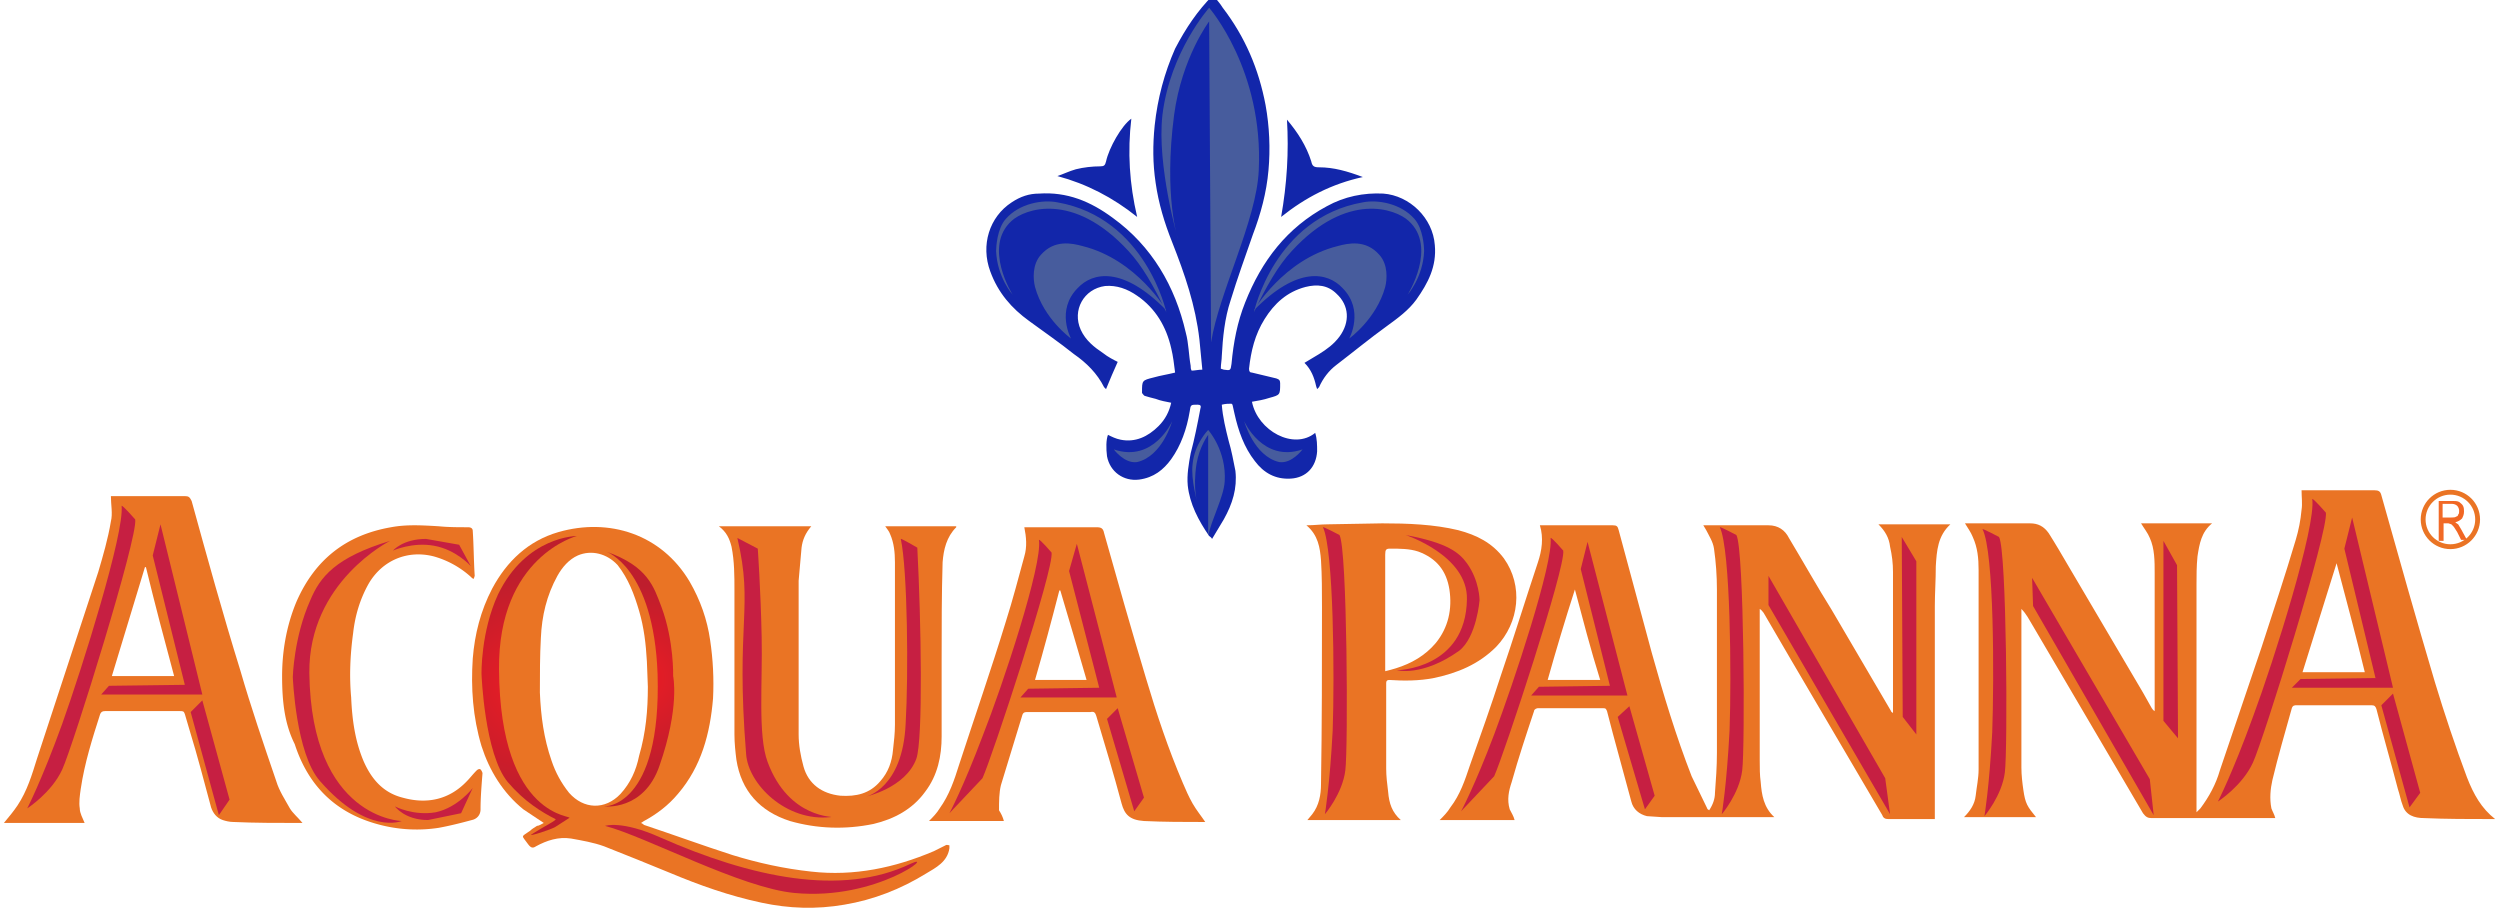 <svg baseProfile="basic" xmlns="http://www.w3.org/2000/svg" viewBox="0 0 257 94"><style>.st0{fill:#ea7424}.st1{fill:#c61f42}.st2{fill:url(#SVGID_1_)}.st3{fill:url(#SVGID_2_)}.st4{fill:#c41f3c}.st5{fill:#1226aa}.st6{fill:#475c9d}.st7{fill:none;stroke:#ea7424;stroke-width:.498}.st8{fill:url(#SVGID_3_)}</style><path class="st0" d="M155.7 84.3h-7.7c.4-.4.8-.8 1.1-1.3 1-1.3 1.5-2.8 2-4.3 1.1-3.1 2.2-6.2 3.2-9.3 1.3-3.8 2.5-7.7 3.8-11.6.4-1.2.6-2.5.2-3.8h7.5c.4 0 .5.1.6.5l3.4 12.6c1.2 4.3 2.5 8.6 4.1 12.7l1.6 3.3c0 .1.1.1.2.2.4-.6.6-1.2.6-1.8.1-1.3.2-2.7.2-4.1v-16.8c0-1.4-.1-2.8-.3-4.2-.1-.7-.5-1.3-.8-1.9l-.3-.5h6.7c1 0 1.7.5 2.1 1.3 1.5 2.5 2.9 5 4.4 7.4l6.1 10.4c0 .1.1.1.2.2v-14.5c0-.9-.1-1.7-.3-2.6-.1-.9-.5-1.6-1.2-2.3h7.4c-1.3 1.2-1.4 2.7-1.5 4.3 0 1.4-.1 2.8-.1 4.1v21.9h-4.8c-.3 0-.5-.1-.6-.4l-9.4-16-2.8-4.8c-.1-.1-.2-.3-.4-.4v15.6c0 .7 0 1.5.1 2.2.1 1.3.3 2.6 1.4 3.6h-11.6l-1.5-.1c-.8-.2-1.4-.7-1.6-1.5l-1.9-7-.6-2.3c-.1-.2-.1-.3-.4-.3h-6.7c-.1 0-.4.1-.4.3-.8 2.4-1.6 4.8-2.3 7.3-.3.9-.5 1.8-.2 2.8.2.4.4.7.5 1.1zm6.2-23.7c-1 3.1-1.9 6.1-2.8 9.3h5.4c-1-3.2-1.8-6.3-2.6-9.3z"/><path class="st1" d="M159.4 55.3c.1-.1 1.3 1.3 1.3 1.3.3 1.6-6.1 21-7.1 23.2l-3.4 3.6s1.4-2.6 3.4-7.9c2-5.3 6.1-17.6 5.8-20.2zm3.8.4l-.7 2.8 3 12-7.3.1-.8.9h9.9zm3.1 18l2.8 9.5 1-1.4-2.6-9.2zm15.5-11.5l12.5 21.5-.5-3.7-12-20.8zm13.8 11.5l-.1-18.5 1.5 2.5v17.8zm-18.8-19.5c0-.1 1.7.8 1.7.8.8 1.4.9 21.9.6 24.2-.3 2.4-2.1 4.5-2.1 4.5s.5-2.9.8-8.6c.2-5.6.1-18.6-1-20.9z"/><path class="st0" d="M256.5 84.2h-.4c-2.3 0-4.6 0-6.9-.1-1 0-1.9-.3-2.2-1.3-.2-.5-.3-1.1-.5-1.7-.7-2.7-1.5-5.4-2.2-8.2-.1-.3-.2-.4-.5-.4h-7.7c-.2 0-.4 0-.5.3-.7 2.5-1.4 4.9-2 7.4-.2.9-.3 1.9-.1 2.9.1.3.3.6.4 1h-12.7c-.4 0-.6-.1-.9-.5l-11.4-19.4c-.3-.5-.6-1.1-1.1-1.6v16.3c0 .8.1 1.6.2 2.3.2 1.4.4 1.7 1.3 2.8h-7.4c.6-.6 1.1-1.3 1.2-2.2.1-.9.3-1.8.3-2.7v-20.5c0-1.2-.1-2.3-.6-3.4-.2-.5-.5-.9-.8-1.4h6.7c.8 0 1.4.3 1.9 1 .7 1.1 1.4 2.3 2.1 3.5l7.6 12.9.9 1.6c.1.1.1.2.3.3v-14.2c0-1.2 0-2.5-.5-3.6-.2-.5-.6-1-.9-1.5h7.3c-1.1.9-1.3 2.1-1.5 3.4-.1 1-.1 2-.1 2.9v23.4l.4-.4c.9-1.2 1.6-2.5 2-3.9l4.3-12.7c1.2-3.7 2.4-7.3 3.5-11 .3-1 .5-2 .6-3.1.1-.6 0-1.3 0-2h7.5c.4 0 .6.1.7.5 1.8 6.4 3.6 12.8 5.5 19.2 1 3.3 2.1 6.6 3.3 9.8.7 1.8 1.5 3.2 2.9 4.3zm-16.3-26.3l-3.5 11.2h6.4c-.9-3.7-1.9-7.4-2.9-11.2z"/><path class="st1" d="M237.7 51.3c.1-.1 1.4 1.4 1.4 1.4.3 1.8-6.4 23.3-7.5 25.7-1.1 2.4-3.6 4-3.6 4s1.5-2.9 3.6-8.7c2.2-5.9 6.5-19.6 6.1-22.4zm4.1 1.9l-.8 3.2 3.2 13.3-7.7.1-.9.9h10.4zm3 19.3l2.9 10.5 1.1-1.5-2.8-10.2zm-35.8-10.2l12.4 21.5-.4-3.7-12.1-20.7zm13.4 11.8v-18.5l1.4 2.5.1 17.8zm-18.6-19.7c0-.1 1.7.8 1.7.8.8 1.4.9 21.9.6 24.2-.3 2.4-2.1 4.5-2.1 4.5s.5-2.9.8-8.6c.2-5.6.2-18.6-1-20.9z"/><path class="st0" d="M144 84.3h-9.6l.5-.6c.7-.9.9-2 .9-3.1.1-6.1.1-12.2.1-18.2 0-1.6 0-3.2-.1-4.8-.1-1.3-.3-2.6-1.5-3.6.8 0 1.5-.1 2.2-.1l5.6-.1c2.6 0 5.3.1 7.8.7 1.9.5 3.5 1.3 4.7 2.9 2 2.8 1.6 6.6-.8 9.1-1.8 1.8-4 2.7-6.4 3.2-1.5.3-3.1.3-4.6.2-.2 0-.3.1-.3.3v8.8c0 .8.1 1.6.2 2.4.1 1.2.4 2.1 1.3 2.9zm-1.6-15.3c.4-.1.8-.2 1.1-.3 1.6-.5 3-1.3 4.1-2.6 1.3-1.6 1.7-3.5 1.4-5.5-.3-1.9-1.3-3.2-3.2-3.9-.9-.3-1.9-.3-2.9-.3-.4 0-.5.1-.5.6v12z"/><path class="st1" d="M136 54.2c0-.1 1.7.8 1.7.8.8 1.4.9 21.9.6 24.2-.3 2.4-2.1 4.5-2.1 4.5s.5-2.9.8-8.6c.2-5.6.1-18.6-1-20.9zm8.5.8c4.3.8 5.5 1.8 6.3 2.9 1.3 1.8 1.3 3.8 1.3 3.8s-.3 3.8-2.1 5.2c-3.8 2.7-6.4 2-6.4 2s7.1-.1 7.2-7.3c.1-4.5-6.3-6.6-6.3-6.6z"/><path class="st0" d="M31.1 84.6h-.3c-2.3 0-4.6 0-6.8-.1-.4 0-.8-.1-1.1-.2-.6-.2-1-.7-1.2-1.3-.7-2.6-1.4-5.3-2.2-7.9l-.5-1.7c-.1-.3-.2-.3-.5-.3h-7.7c-.3 0-.4.1-.5.3-.8 2.5-1.6 5-2 7.7-.1.7-.2 1.4-.1 2 0 .5.3 1 .5 1.5h-8.3c.5-.6 1-1.2 1.4-1.8 1-1.5 1.5-3.2 2-4.8l6.3-19.2c.5-1.7 1-3.4 1.3-5.2.2-.8 0-1.7 0-2.6h7.6c.4 0 .5.1.7.5 1.6 5.8 3.2 11.6 5 17.4 1.1 3.8 2.4 7.6 3.7 11.4.3 1 .9 1.9 1.4 2.8.3.5.8.9 1.3 1.5zm-16.1-26.3h-.1l-3.4 11.2h6.4c-1-3.7-2-7.5-2.9-11.2z"/><path class="st1" d="M12.5 52c.1-.1 1.4 1.4 1.4 1.4.3 1.8-6.4 23.3-7.5 25.7-1.1 2.4-3.6 4-3.6 4s1.5-2.9 3.6-8.7c2.1-5.9 6.4-19.6 6.1-22.4zm4 1.9l-.8 3.2 3.3 13.3-7.8.1-.8.9h10.4zm3.1 19.3l2.9 10.6 1.1-1.6-2.8-10.2z"/><path class="st0" d="M103.2 84.4h-7.7c.4-.4.8-.8 1.1-1.3 1-1.4 1.5-2.9 2-4.5 1.6-4.9 3.3-9.8 4.8-14.7.7-2.2 1.3-4.5 1.9-6.7.3-1 .2-2 0-3h7.4c.5 0 .7.1.8.6 1.4 5 2.8 9.9 4.3 14.9 1.1 3.7 2.3 7.3 3.8 10.8.3.7.6 1.4 1 2.1s.9 1.3 1.3 1.9h-.2c-2 0-4 0-6.1-.1-1.5-.1-2-.7-2.3-1.8-.8-3-1.7-6-2.6-9-.1-.3-.2-.5-.6-.4h-6.5c-.2 0-.4 0-.5.3l-2.2 7.2c-.2.8-.2 1.7-.2 2.6.2.3.4.7.5 1.1zm3.2-14.5h5.3c-.9-3.1-1.8-6.2-2.7-9.2h-.1c-.8 3.1-1.6 6.1-2.5 9.2z"/><path class="st1" d="M106.8 55.5c.1-.1 1.3 1.3 1.3 1.3.3 1.6-6.1 21-7.1 23.2l-3.4 3.6s1.4-2.6 3.4-7.9c2.1-5.3 6.2-17.7 5.8-20.2zm3.9.4l-.8 2.8 3.1 12-7.3.1-.8.9h9.9zm3.1 18l2.8 9.5 1-1.4-2.7-9.2z"/><path class="st0" d="M73.9 54.1h9.5c-.6.7-.9 1.4-1 2.2-.1 1.1-.2 2.2-.3 3.4v15.8c0 1.1.2 2.2.5 3.3.5 1.8 1.9 2.8 3.8 3 1.6.1 3-.2 4.1-1.5.8-.9 1.2-2 1.3-3.2.1-.9.2-1.7.2-2.6v-16.7c0-1-.1-2-.5-2.9-.1-.3-.3-.5-.5-.8h7.3v.1c-1 1-1.3 2.3-1.4 3.6-.1 3.3-.1 6.6-.1 9.9v8c0 2-.4 4-1.7 5.7-1.3 1.8-3.2 2.8-5.3 3.3-2.9.6-5.8.5-8.6-.3-3.1-1-5-3.1-5.5-6.3-.1-.8-.2-1.7-.2-2.6v-14.8c0-1.5 0-3-.3-4.5-.2-.8-.5-1.5-1.3-2.1z"/><path class="st1" d="M92.6 55.4c0-.1 1.7.9 1.7.9.4 7.7.6 19.7-.1 21.7-1.1 3-5.2 3.9-5.2 3.9s3.8-.8 4.1-7.5c.3-5 .2-15.8-.5-19zm-14.7 1l-2.1-1.1c1.7 7.2-.2 8.6.9 22.2.2 3.1 4.1 7 8.7 6.5.6-.1-4.3.3-6.5-5.7-1-2.7-.5-8.2-.6-12.8-.1-4.9-.4-9.1-.4-9.1z"/><path class="st0" d="M29 69.5c0-2.4.4-5.1 1.5-7.7 1.9-4.3 5.1-6.8 9.7-7.6 1.6-.3 3.2-.2 4.9-.1 1 .1 2 .1 3 .1.3 0 .5.1.5.4.1 1.5.1 3 .2 4.6l-.1.3c-.1 0-.2-.1-.3-.2a9.5 9.5 0 0 0-3.8-2.1c-2.7-.7-5.3.4-6.7 2.8-.9 1.6-1.4 3.3-1.6 5.1-.3 2.2-.4 4.4-.2 6.6.1 2.3.4 4.5 1.3 6.6.8 1.8 2 3.2 4 3.7 2.5.7 4.8.2 6.6-1.7.3-.3.6-.7 1-1.1.1-.1.3-.2.4-.1s.2.3.2.4c-.1 1.3-.2 2.5-.2 3.7 0 .6-.4 1-.9 1.1-1.1.3-2.3.6-3.4.8-2.6.4-5.2.1-7.6-.8-3.7-1.4-6-4.1-7.2-7.8-1-2-1.3-4.2-1.3-7z"/><path class="st1" d="M40.4 56.6s1-1.2 3.4-1.2l3.4.6 1.2 2.2s-1.5-1.7-3.8-2.1c-2.2-.4-4.2.5-4.2.5zm.2 26.3s1 1.4 3.4 1.4l3.4-.7 1.2-2.6s-1.5 2-3.8 2.5c-2.3.4-4.2-.6-4.2-.6zM40.1 55.6c-5.6 1.7-7.2 3.7-8.2 6.1-1.7 3.8-1.8 7.9-1.8 7.9s.3 7.9 2.8 10.7c4.9 5.6 8.4 4.1 8.4 4.1s-9.3-.2-9.5-15.2c-.1-9.4 8.3-13.6 8.3-13.6z"/><path class="st0" d="M55.9 84.6l-2.1-1.4c-2.1-1.7-3.5-4-4.3-6.5-.9-3-1.1-6-.9-9 .2-2.5.8-4.9 2-7.2 1.5-2.8 3.7-4.9 6.8-5.8 5.2-1.5 10.6.2 13.5 5.1 1.1 1.9 1.8 3.9 2.1 6 .3 2 .4 4 .3 6-.3 3.6-1.2 7-3.6 9.8-1 1.2-2.2 2.1-3.5 2.8l-.3.2c.2.1.2.1.3.2 3 1 6 2.1 9.1 3.1 2.6.8 5.3 1.4 8.1 1.7 4.4.5 8.6-.4 12.6-2.1l1.2-.6c.1-.1.3 0 .4 0v.3c-.2 1.4-1.4 2-2.4 2.6-2.6 1.6-5.4 2.7-8.4 3.2-2.9.5-5.7.4-8.5-.2-3.3-.7-6.4-1.8-9.5-3.1-2.2-.9-4.4-1.8-6.7-2.7-1.1-.4-2.3-.6-3.4-.8-1.3-.2-2.5.2-3.6.8-.3.2-.5.2-.8-.2-.7-1-.8-.7.2-1.4.2-.2.4-.3.7-.5.2 0 .5-.2.7-.3zm10.7-14l-.1-2.6c-.1-1.8-.3-3.5-.8-5.2s-1.1-3.3-2.2-4.7c-1.1-1.2-2.7-1.6-4.1-1-.9.4-1.6 1.2-2.1 2.1-1.1 2-1.6 4.1-1.7 6.4-.1 1.8-.1 3.7-.1 5.6.1 2.4.4 4.7 1.2 7 .4 1.2 1 2.3 1.8 3.3 1.5 1.7 3.7 1.8 5.3.1 1-1.1 1.6-2.4 1.9-3.9.7-2.4.9-4.7.9-7.1z"/><radialGradient id="SVGID_1_" cx="54.422" cy="108.368" r="11.179" gradientTransform="matrix(1 0 0 -1.026 0 181.758)" gradientUnits="userSpaceOnUse"><stop offset="0" stop-color="#ec1c24"/><stop offset="1" stop-color="#be1e2d"/></radialGradient><path class="st2" d="M59.3 55.1s-5.2 0-8.1 6c-1.8 3.9-1.7 8.2-1.7 8.2s.3 8.2 2.7 11.1c1.7 2 3.5 3.1 4.9 3.8.2.1-1.1.7-2.5 1.6-.2.2 2-.5 2.5-.8l1.4-.9c.7-.3-7.1.3-7.2-15.3-.1-11.6 8-13.7 8-13.7z"/><radialGradient id="SVGID_2_" cx="65.675" cy="26.192" r="9.619" gradientTransform="matrix(1 0 0 -1 0 96)" gradientUnits="userSpaceOnUse"><stop offset="0" stop-color="#ec1c24"/><stop offset="1" stop-color="#be1e2d"/></radialGradient><path class="st3" d="M62.3 56.7c4.3 1.5 4.9 3.6 5.7 5.7 1.3 3.5 1.2 7.1 1.2 7.1s.7 3.2-1.4 9.2c-1.6 4.7-5.7 4.2-5.7 4.2s5.9.2 5.5-13.6c-.4-11-5.3-12.6-5.3-12.6z"/><path class="st4" d="M62.2 84.9s1.7-.6 5.7 1.2c9.3 4.1 18.6 6.1 25.7 2.7 2.8-1.3-3.4 3.8-11.9 3-5.5-.5-15.3-5.8-19.5-6.9z"/><path class="st5" d="M124.7-.5c.3.4.7.8 1 1.3 2.3 3 3.7 6.3 4.4 10 .4 2.2.5 4.5.3 6.7-.2 2.3-.8 4.5-1.6 6.6-.8 2.3-1.6 4.5-2.3 6.8-.6 1.8-.8 3.8-.9 5.7 0 .4-.1.8-.1 1.3l.3.1c.7.1.7.1.8-.6.2-2.2.6-4.3 1.4-6.3 1.7-4.3 4.3-7.7 8.4-9.9 1.8-1 3.8-1.4 5.8-1.3 2.7.2 5.1 2.5 5.3 5.3.2 2.2-.7 3.9-1.9 5.6-.8 1.1-1.9 1.9-3 2.7-1.8 1.3-3.5 2.7-5.2 4-.8.6-1.4 1.4-1.8 2.3l-.2.2-.1-.3c-.2-.9-.5-1.7-1.2-2.4l1.5-.9c.8-.5 1.5-1 2.1-1.8 1.1-1.5 1-3.2-.3-4.4-.9-.9-2-1-3.2-.7-1.9.5-3.2 1.7-4.2 3.3s-1.4 3.3-1.6 5.1c0 .3.1.4.3.4l2.5.6c.3.1.4.2.4.5 0 1.2 0 1.2-1.1 1.5-.6.2-1.2.3-1.8.4.6 3 4.3 5 6.5 3.2.2.6.2 1.3.2 1.9-.1 1.6-1.1 2.7-2.7 2.8-1.6.1-2.8-.6-3.7-1.8-1.1-1.4-1.7-3.1-2.1-4.9l-.2-.9-.1-.1c-.3 0-.6 0-1 .1.1 1.3.4 2.5.7 3.7.3 1 .5 2.1.7 3.1.2 1.8-.3 3.4-1.2 5l-1.2 2c-.1-.2-.2-.2-.3-.3-1.1-1.6-2-3.3-2.2-5.2-.1-1.1.1-2.2.3-3.3.4-1.5.7-3 1-4.6.1-.3 0-.4-.3-.4-.7 0-.7 0-.8.7-.3 1.8-.9 3.5-1.9 4.9-.8 1.1-1.8 1.9-3.3 2.1-1.6.2-3-.8-3.3-2.4-.1-.8-.1-1.7.1-2.2.4.2.8.4 1.3.5 1.5.3 2.8-.3 3.9-1.4.7-.7 1.1-1.5 1.3-2.4-.5-.1-1.1-.2-1.6-.4-.4-.1-.8-.2-1.1-.3-.1 0-.2-.2-.3-.3v-.1c0-1.2 0-1.2 1.2-1.5.7-.2 1.4-.3 2.2-.5-.1-.8-.2-1.7-.4-2.5-.5-2.2-1.6-4.1-3.5-5.4-1-.7-2.1-1.1-3.3-1-2.2.3-3.4 2.5-2.5 4.5.5 1.1 1.4 1.8 2.3 2.4.5.4 1.1.7 1.5.9-.4.9-.8 1.8-1.2 2.8l-.2-.2c-.7-1.4-1.8-2.5-3.1-3.4-1.5-1.2-3.1-2.3-4.6-3.4-1.8-1.3-3.2-2.9-4-5.1-1-2.7-.1-5.6 2.2-7.1.9-.6 1.8-.9 2.8-.9 2.9-.2 5.3.8 7.6 2.5 4 2.9 6.4 7 7.5 11.8.3 1.1.3 2.3.5 3.4 0 .2 0 .3.1.5.3 0 .7-.1 1.1-.1-.1-1.1-.2-2.1-.3-3.1-.4-3.5-1.5-6.7-2.8-10-.8-2-1.4-4-1.7-6.1-.3-2-.3-3.9-.1-5.9.3-2.8 1-5.4 2.1-7.9 1.1-2.1 2.3-3.9 3.9-5.5zM132.3 12.3c1.1 1.3 2 2.7 2.5 4.3.1.5.3.6.8.6 1.5 0 2.9.4 4.5 1-3.2.7-5.9 2.1-8.4 4.1.6-3.4.8-6.7.6-10zm-15.4 10c-2.5-2-5.2-3.4-8.2-4.2.6-.2 1.2-.5 1.9-.7.8-.2 1.7-.3 2.5-.3.4 0 .5-.1.6-.5.3-1.4 1.6-3.7 2.6-4.4-.4 3.4-.2 6.7.6 10.1z"/><path class="st6" d="M124.5 35.2c.8-5.1 4.7-12.6 4.9-17.7.5-10.3-5.1-16.7-5.1-16.7s-4 4.5-4.8 11c-.6 5.2 1.6 12.8 1.6 12.8s-1.5-4.4-.4-12.8c.8-5.9 3.6-9.6 3.6-9.6l.2 33zm-.3 19.9c.3-1.6 1.6-4 1.7-5.6.2-3.2-1.7-5.3-1.7-5.3s-1.4 1.4-1.6 3.5c-.2 1.6.5 4 .5 4s-.5-1.4-.1-4c.3-1.8 1.2-3 1.2-3v10.4zm-14.1-20.3s-2.8-2-3.7-5.3c-.2-.8-.3-2.3.6-3.3 1.4-1.6 3.2-1.2 4.3-.9 5.6 1.4 8.6 6.6 8.6 6.6-4.5-4.6-7.6-3.9-9.1-2.3-2.3 2.3-.7 5.2-.7 5.2zM104.1 30.3s-1.6-1.8-1.7-4.5c0-.4.1-2.3 1-3.3 1.4-1.6 3.8-2 5.3-1.7 9.1 1.6 11.2 11.3 11.2 11.3-1.3-2.7-2.5-4.8-3.9-6.3-5.7-6.2-10.7-4.3-12-3.1-3 2.7.1 7.6.1 7.6zm34.6 4.5s2.8-2 3.7-5.3c.2-.8.3-2.3-.6-3.3-1.4-1.6-3.2-1.2-4.3-.9-5.6 1.4-8.6 6.6-8.6 6.6 4.5-4.6 7.6-3.9 9.1-2.3 2.3 2.3.7 5.2.7 5.2zM144.7 30.3s1.6-1.8 1.7-4.5c0-.4-.1-2.3-1-3.3-1.4-1.6-3.8-2-5.3-1.7-9.1 1.6-11.2 11.3-11.2 11.3 1.3-2.7 2.5-4.8 3.9-6.3 5.7-6.2 10.7-4.3 12-3.1 3 2.7-.1 7.6-.1 7.6zm-30.2 15.9c4.1 1.4 6-2.9 6-2.9s-1 3.6-3.6 4.2c-1.3.2-2.4-1.3-2.4-1.3zm19.4 0c-4.1 1.4-6-2.9-6-2.9s1 3.6 3.6 4.2c1.3.2 2.4-1.3 2.4-1.3z"/><circle class="st7" cx="251.9" cy="53.4" r="2.8"/><linearGradient id="SVGID_3_" gradientUnits="userSpaceOnUse" x1="250.708" y1="42.45" x2="253.562" y2="42.45" gradientTransform="matrix(1 0 0 -1 0 96)"><stop offset="0" stop-color="#f16a27"/><stop offset="1" stop-color="#f16522"/></linearGradient><path class="st8" d="M250.7 55.4v-3.9h1.4c.3 0 .5 0 .7.1.1.1.3.2.4.4.1.2.1.4.1.6 0 .3-.1.5-.2.7-.2.2-.4.3-.7.4l.3.2.3.5.6 1.1h-.6l-.4-.8c-.2-.3-.3-.5-.4-.6l-.2-.2-.3-.1h-.5v1.8h-.5v-.2zm.4-2.2h.9c.2 0 .4 0 .5-.1.1 0 .2-.1.2-.2.1-.1.1-.2.1-.4s-.1-.4-.2-.5-.3-.2-.5-.2h-1v1.4z"/></svg>